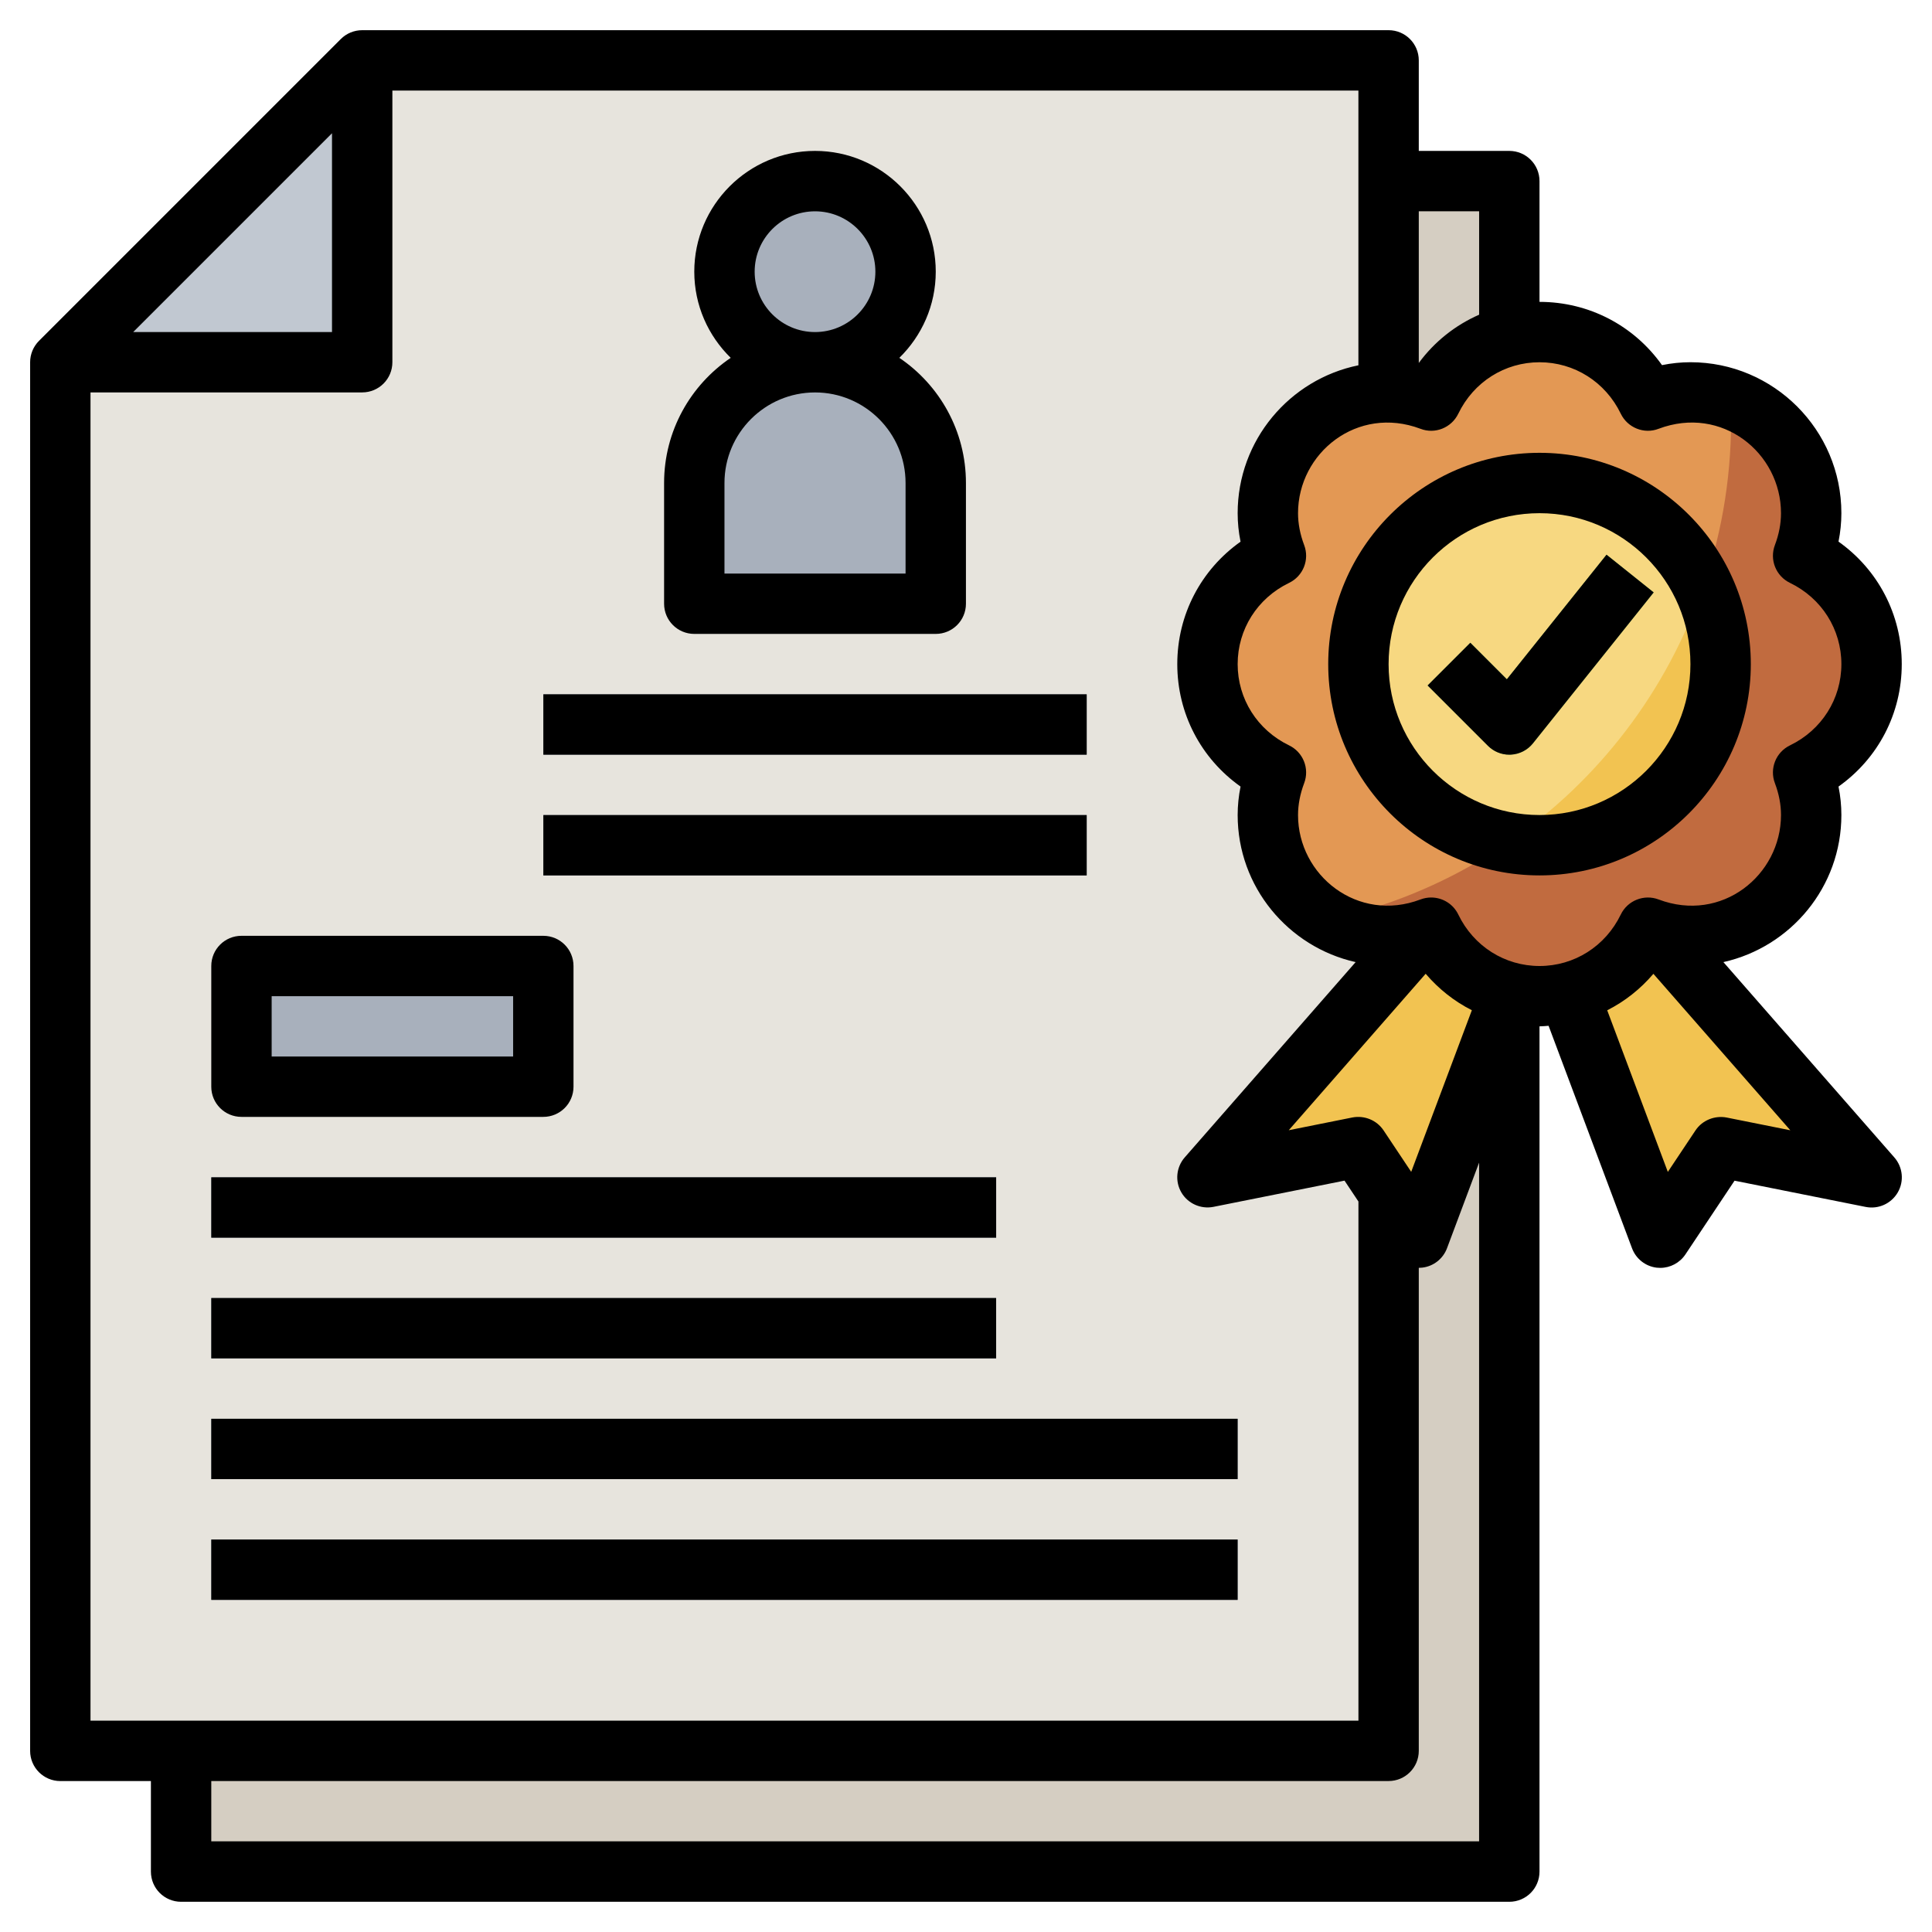<svg id="Layer_3" enable-background="new 0 0 64 64" height="512" viewBox="0 0 64 64" width="512" xmlns="http://www.w3.org/2000/svg"><g><path d="m46 39.5v18.5h-44v-46l10-10h34v11" fill="#e7e4dd"/><path d="m46 6h4v56h-44v-4h40z" fill="#d5cec2"/><path d="m62 22c0-1.586-.93-2.944-2.268-3.591.166-.44.268-.911.268-1.409 0-2.209-1.791-4-4-4-.498 0-.969.102-1.409.268-.647-1.338-2.005-2.268-3.591-2.268s-2.944.93-3.591 2.268c-.44-.166-.911-.268-1.409-.268-2.209 0-4 1.791-4 4 0 .498.102.969.268 1.409-1.338.647-2.268 2.005-2.268 3.591s.93 2.944 2.268 3.591c-.166.44-.268.911-.268 1.409 0 2.209 1.791 4 4 4 .498 0 .969-.102 1.409-.268.647 1.338 2.005 2.268 3.591 2.268s2.944-.93 3.591-2.268c.44.166.911.268 1.409.268 2.209 0 4-1.791 4-4 0-.498-.102-.969-.268-1.409 1.338-.647 2.268-2.005 2.268-3.591z" fill="#c16b3f"/><path d="m54.591 13.268c-.647-1.338-2.005-2.268-3.591-2.268s-2.944.93-3.591 2.268c-.44-.166-.911-.268-1.409-.268-2.209 0-4 1.791-4 4 0 .498.102.969.268 1.409-1.338.647-2.268 2.005-2.268 3.591s.93 2.944 2.268 3.591c-.166.44-.268.911-.268 1.409 0 1.491.825 2.776 2.034 3.464 7.61-1.659 13.311-8.426 13.311-16.533 0-.234-.026-.461-.035-.693-.412-.144-.848-.238-1.31-.238-.498 0-.969.102-1.409.268z" fill="#e39854"/><circle cx="51" cy="22" fill="#f2c351" r="6"/><path d="m56.415 19.429c-.964-2.026-3.023-3.429-5.415-3.429-3.314 0-6 2.686-6 6 0 2.961 2.147 5.415 4.967 5.905 2.975-2.037 5.254-5.003 6.448-8.476z" fill="#f7d881"/><path d="m12 2v10h-10" fill="#c1c8d1"/><path d="m50.044 32.884-3.044 8.116-2-3-5 1 7.16-8.182c.084-.026.167-.055.249-.086.512 1.059 1.471 1.863 2.635 2.152z" fill="#f2c351"/><path d="m54.84 30.818 7.16 8.182-5-1-2 3-3.044-8.116c1.164-.289 2.122-1.093 2.634-2.152.083.031.166.059.25.086z" fill="#f2c351"/><g><path d="m7 50.999h33.999v1.999h-33.999z" fill="#8892a0"/></g><g><path d="m7 46.999h33.999v1.999h-33.999z" fill="#8892a0"/></g><g><path d="m7 42.999h25.999v1.999h-25.999z" fill="#8892a0"/></g><g><path d="m7 38.999h25.999v1.999h-25.999z" fill="#8892a0"/></g><circle cx="27" cy="9" fill="#a8b0bc" r="3"/><path d="m31 20h-8v-4c0-2.209 1.791-4 4-4 2.209 0 4 1.791 4 4z" fill="#a8b0bc"/><g><path d="m17.999 23h17.999v2h-17.999z" fill="#8892a0"/></g><g><path d="m17.999 27h17.999v2h-17.999z" fill="#8892a0"/></g><g><path d="m49.999 25c-.264 0-.519-.105-.707-.293l-2-2 1.415-1.415 1.21 1.21 3.302-4.127 1.562 1.25-4 5c-.178.222-.441.358-.726.374-.019 0-.037.001-.056.001z" fill="#78b75b"/></g><path d="m8 32h10v4h-10z" fill="#a8b0bc"/><g><path d="m6.999 50.999h33.999v1.999h-33.999z"/><path d="m6.999 46.999h33.999v1.999h-33.999z"/><path d="m6.999 42.999h25.999v1.999h-25.999z"/><path d="m6.999 39h26v2h-26z"/><path d="m22.999 20.999h7.999c.553 0 1-.447 1-1v-4c0-1.724-.876-3.246-2.206-4.145.742-.727 1.206-1.736 1.206-2.855 0-2.206-1.794-4-3.999-4-2.206 0-4 1.794-4 4 0 1.119.464 2.128 1.207 2.855-1.33.899-2.207 2.422-2.207 4.145v4c0 .553.447 1 1 1zm4-13.999c1.103 0 1.999.897 1.999 2s-.896 2-1.999 2c-1.104 0-2-.897-2-2 0-1.104.897-2 2-2zm-3 9c0-1.654 1.346-3 3.001-3 1.653 0 2.998 1.346 2.998 3v3h-5.999z"/><path d="m17.999 23h17.999v2h-17.999z"/><path d="m17.999 27h17.999v2h-17.999z"/><path d="m57.998 22c0-3.86-3.14-7-6.999-7-3.86 0-7 3.14-7 7 0 3.859 3.14 6.999 7 6.999 3.859 0 6.999-3.14 6.999-6.999zm-6.999 4.999c-2.758 0-5-2.243-5-4.999 0-2.757 2.242-5 5-5 2.757 0 4.999 2.243 4.999 5 0 2.756-2.242 4.999-4.999 4.999z"/><path d="m57.09 31.871c2.233-.5 3.908-2.49 3.908-4.872 0-.313-.031-.628-.095-.943 1.31-.929 2.095-2.418 2.095-4.057s-.785-3.128-2.095-4.057c.063-.315.095-.63.095-.943 0-2.757-2.242-5-5-5-.312 0-.627.032-.942.096-.93-1.31-2.42-2.095-4.057-2.095h-.001v-4.001c0-.552-.447-1-1-1h-2.999v-2.999c0-.553-.448-1-1-1h-34.001c-.265 0-.52.105-.707.292l-10 10c-.187.187-.293.442-.293.708v46c0 .552.448 1 1 1h3.001v2.999c0 .553.447 1 1 1h43.999c.553 0 1-.447 1-1v-28h.001c.101 0 .2-.012.3-.018l2.764 7.37c.132.352.449.6.821.643.039.003.077.006.115.006.331 0 .645-.166.832-.445l1.628-2.443 4.345.869c.42.084.846-.109 1.062-.48.215-.37.169-.837-.113-1.159zm-8.092-24.872v3.426c-.787.346-1.477.89-1.999 1.599v-5.025zm-38-2.585v6.585h-6.585zm-8 8.585h9c.553 0 1-.447 1-1v-8.999h32.001v9.101c-2.28.464-4 2.484-4 4.899 0 .313.031.628.096.944-1.311.929-2.096 2.418-2.096 4.056s.785 3.127 2.096 4.056c-.064.315-.096.631-.096.943 0 2.381 1.676 4.371 3.908 4.872l-5.661 6.469c-.282.322-.328.789-.113 1.159.215.372.648.562 1.062.48l4.344-.869.461.692v17.197h-42.002zm43.75 25.82-.917-1.376c-.227-.337-.632-.5-1.028-.426l-2.111.423 4.535-5.183c.43.504.948.914 1.53 1.208zm-39.749 22.179v-1.999h39c.552 0 1-.448 1-1v-16c.038 0 .076-.003.114-.007.372-.043.689-.291.821-.643l1.063-2.836v22.484h-41.998zm41.309-30.703c-.171-.354-.526-.564-.9-.564-.117 0-.237.021-.353.065-2.08.787-4.057-.8-4.056-2.797 0-.342.068-.697.203-1.055.184-.484-.033-1.028-.5-1.253-1.051-.508-1.703-1.54-1.703-2.691s.652-2.183 1.703-2.691c.467-.225.684-.769.5-1.253-.135-.358-.203-.714-.203-1.056 0-1.997 1.965-3.583 4.056-2.796.483.187 1.028-.035 1.253-.5.508-1.052 1.54-1.704 2.691-1.704s2.183.653 2.691 1.704c.224.465.772.687 1.253.5 2.1-.79 4.055.801 4.055 2.796 0 .344-.067.699-.202 1.056-.184.484.033 1.028.5 1.253 1.05.508 1.702 1.539 1.702 2.691s-.652 2.183-1.702 2.691c-.467.225-.684.769-.5 1.253.135.357.202.712.202 1.055-.001 1.996-1.967 3.586-4.055 2.797-.481-.183-1.029.034-1.253.5-.509 1.051-1.54 1.704-2.691 1.704s-2.183-.653-2.691-1.705zm8.886 6.724c-.391-.073-.803.089-1.028.426l-.917 1.376-2.008-5.354c.582-.294 1.1-.704 1.53-1.208l4.536 5.183z"/><path d="m53.218 18.375-3.302 4.127-1.21-1.21-1.415 1.415 2 2c.188.188.443.293.707.293.019 0 .037-.001.056-.002.284-.016.548-.151.726-.374l4-5z"/><path d="m7.999 36.998h9.999c.553 0 1-.447 1-1v-3.998c0-.553-.447-1-1-1h-9.999c-.553 0-1 .447-1 1v3.999c0 .552.447.999 1 .999zm1-3.998h7.999v1.999h-7.999z"/></g></g></svg>